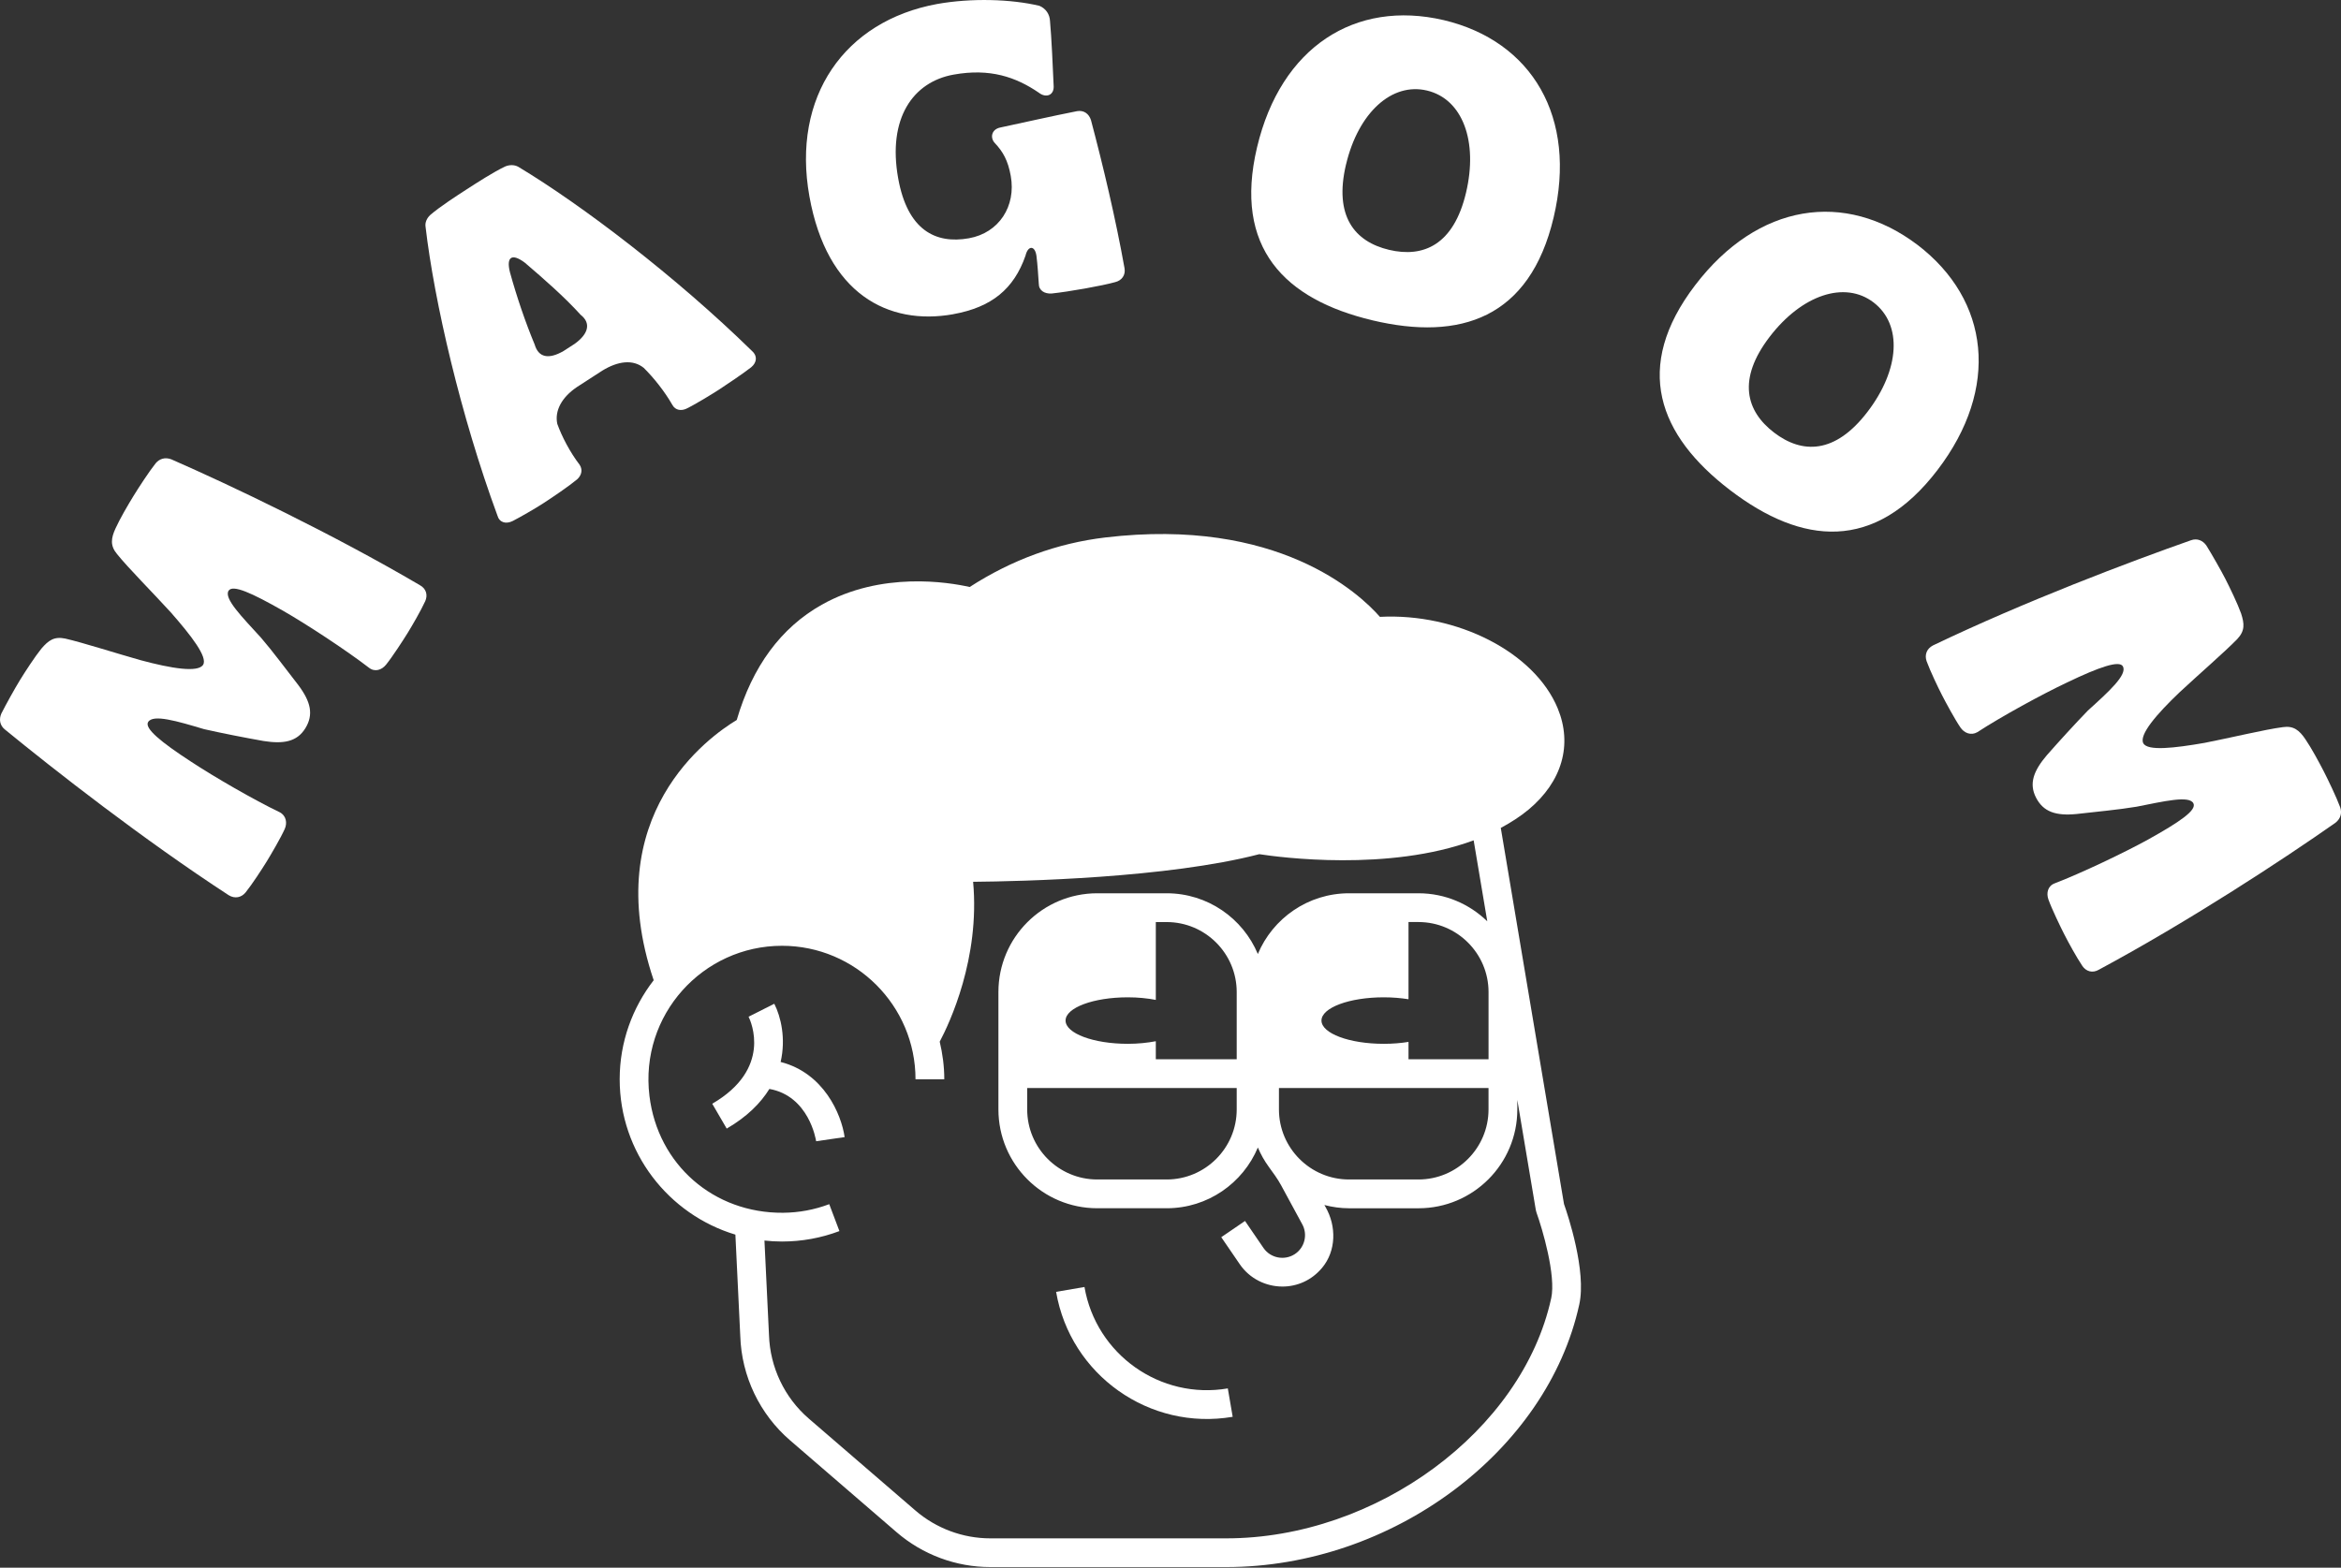 <svg width="209" height="140" viewBox="0 0 209 140" fill="none" xmlns="http://www.w3.org/2000/svg">
<rect x="0" y="0" width="209" height="140" fill="#333333" stroke="none"/>
<g clip-path="url(#clip0_2022_2215)">
<path d="M37.483 52.257C29.649 47.655 20.596 43.339 15.291 41.018C14.738 40.815 14.242 40.959 13.893 41.379C13.289 42.137 12.349 43.591 11.905 44.314C11.44 45.067 10.684 46.366 10.318 47.18C9.912 48.061 9.818 48.724 10.443 49.473C11.44 50.72 13.676 52.958 15.265 54.705C17.069 56.766 18.558 58.679 18.134 59.366C17.69 60.086 15.305 59.701 12.554 58.958C10.396 58.351 7.338 57.371 5.83 57.029C4.829 56.818 4.33 57.189 3.693 57.928C3.131 58.622 2.248 59.978 1.785 60.731C1.341 61.451 0.517 62.934 0.118 63.727C-0.099 64.225 -0.026 64.768 0.425 65.137C4.871 68.78 12.805 74.983 20.417 79.946C20.974 80.288 21.557 80.151 21.925 79.7C22.53 78.942 23.389 77.618 23.793 76.963C24.178 76.34 25.054 74.846 25.42 74.033C25.658 73.502 25.559 72.853 24.983 72.543C22.679 71.441 19.08 69.356 17.057 68.02C14.346 66.258 12.88 65.037 13.225 64.48C13.669 63.76 15.808 64.398 18.214 65.115C19.841 65.484 21.777 65.864 23.529 66.175C25.302 66.454 26.511 66.251 27.259 65.04C28.005 63.826 27.762 62.681 26.619 61.163C25.533 59.77 24.379 58.2 23.297 56.944C21.597 55.081 19.98 53.451 20.403 52.762C20.766 52.172 22.459 52.946 25.274 54.545C27.377 55.751 30.888 58.051 32.943 59.633C33.46 60.041 34.083 59.838 34.47 59.354C35.032 58.66 36.014 57.142 36.399 56.519C36.803 55.862 37.559 54.566 37.965 53.685C38.203 53.154 38.064 52.571 37.485 52.259L37.483 52.257Z" fill="white"/>
<path d="M51.484 34.58L53.779 33.095C55.158 32.25 56.506 32.066 57.477 32.857C58.372 33.745 59.337 34.953 60.027 36.16C60.308 36.665 60.832 36.694 61.259 36.507C62.065 36.122 63.606 35.173 64.22 34.776C64.801 34.398 66.43 33.301 67.065 32.798C67.573 32.377 67.646 31.78 67.129 31.336C60.386 24.739 51.964 18.314 46.266 14.893C45.917 14.707 45.501 14.702 45.102 14.867C44.049 15.365 42.531 16.35 41.657 16.914C40.784 17.479 39.265 18.461 38.413 19.198C38.099 19.493 37.934 19.873 37.993 20.248C38.767 26.9 41.135 37.152 44.408 46.036C44.58 46.657 45.154 46.837 45.78 46.525C46.467 46.171 47.737 45.441 48.481 44.96C49.355 44.395 50.818 43.401 51.532 42.802C51.879 42.485 52.065 41.999 51.753 41.513C50.882 40.379 50.155 38.97 49.754 37.855C49.503 36.689 50.148 35.489 51.487 34.58H51.484ZM47.735 30.769C46.908 28.781 46.139 26.529 45.527 24.312C45.182 22.93 45.7 22.595 46.852 23.455C48.592 24.94 50.396 26.524 51.838 28.113C52.769 28.84 52.563 29.799 51.312 30.701L50.311 31.348C48.977 32.12 48.072 31.926 47.735 30.769Z" fill="white"/>
<path d="M85.097 28.059C88.545 27.441 90.519 25.797 91.553 22.837C91.775 21.897 92.403 21.902 92.533 22.855C92.632 23.62 92.693 24.626 92.74 25.32C92.736 25.949 93.257 26.246 93.878 26.213C95.453 26.048 98.407 25.519 99.562 25.195C100.161 25.049 100.504 24.558 100.395 23.951C99.602 19.517 98.48 14.79 97.399 10.722C97.222 10.167 96.769 9.82 96.162 9.926C93.933 10.365 91.491 10.92 89.269 11.395C88.519 11.569 88.375 12.299 88.811 12.769C89.536 13.539 89.99 14.318 90.24 15.72C90.722 18.41 89.194 20.797 86.505 21.278C83.511 21.814 81.015 20.542 80.186 15.918C79.23 10.575 81.499 7.315 85.138 6.663C88.396 6.08 90.691 6.88 92.738 8.273C93.378 8.783 94.152 8.528 94.065 7.605C94.004 6.169 93.874 3.26 93.742 1.874C93.716 1.291 93.387 0.765 92.795 0.519C90.261 -0.083 86.724 -0.191 83.655 0.359C75.4 1.877 70.666 8.63 72.262 17.534C73.823 26.248 79.301 29.098 85.097 28.062V28.059Z" fill="white"/>
<path d="M122.524 28.606C130.386 30.471 136.57 28.419 138.702 19.433C140.827 10.484 136.787 3.672 128.887 1.795C120.977 -0.044 114.354 4.199 112.229 13.147C110.097 22.134 114.697 26.745 122.522 28.603L122.524 28.606ZM120.175 14.677C121.268 10.071 124.25 7.339 127.395 8.085C130.578 8.841 131.975 12.614 130.882 17.218C129.78 21.86 127.088 23.041 124.016 22.313C120.947 21.584 119.072 19.319 120.172 14.677H120.175Z" fill="white"/>
<path d="M171.193 21.87C164.717 16.969 156.937 18.145 151.35 25.455C145.74 32.795 148.064 38.882 154.455 43.768C160.877 48.676 167.361 49.321 172.971 41.98C178.558 34.67 177.644 26.8 171.191 21.868L171.193 21.87ZM166.731 36.774C163.834 40.566 160.892 40.547 158.384 38.63C155.877 36.712 155.086 33.879 157.985 30.087C160.861 26.326 164.698 25.044 167.267 27.008C169.866 28.996 169.607 33.01 166.731 36.774Z" fill="white"/>
<path d="M207.451 68.867C207.047 68.078 206.332 66.758 205.824 66.022C205.283 65.217 204.764 64.792 203.801 64.938C202.219 65.141 199.144 65.89 196.823 66.341C194.125 66.81 191.716 67.091 191.348 66.371C190.963 65.618 192.531 63.779 194.597 61.817C196.236 60.287 198.663 58.183 199.737 57.073C200.436 56.327 200.379 55.708 200.079 54.781C199.78 53.94 199.078 52.483 198.675 51.694C198.29 50.941 197.449 49.468 196.979 48.715C196.665 48.269 196.165 48.049 195.615 48.245C190.191 50.15 180.77 53.709 172.577 57.637C171.994 57.935 171.81 58.504 172.006 59.054C172.341 59.963 173.023 61.387 173.375 62.072C173.708 62.723 174.53 64.249 175.035 64.983C175.366 65.462 175.97 65.715 176.537 65.384C178.676 63.989 182.326 61.994 184.522 60.959C187.436 59.557 189.24 58.938 189.535 59.522C189.92 60.275 188.262 61.772 186.401 63.458C185.242 64.655 183.91 66.114 182.735 67.448C181.575 68.817 181.12 69.958 181.769 71.226C182.418 72.494 183.521 72.881 185.414 72.692C187.169 72.489 189.112 72.317 190.746 72.043C193.22 71.556 195.454 71.02 195.822 71.74C196.136 72.357 194.597 73.405 191.771 74.978C189.646 76.149 185.858 77.955 183.438 78.888C182.822 79.117 182.671 79.757 182.883 80.34C183.183 81.18 183.972 82.809 184.305 83.461C184.654 84.146 185.372 85.466 185.913 86.271C186.243 86.75 186.812 86.934 187.379 86.601C195.381 82.297 203.77 76.803 208.509 73.474C208.969 73.108 209.104 72.607 208.927 72.092C208.591 71.183 207.838 69.623 207.453 68.869L207.451 68.867Z" fill="white"/>
<path d="M69.693 94.839C70.173 92.754 69.722 90.813 69.127 89.64L66.832 90.797C67.063 91.266 68.926 95.467 63.587 98.569L64.879 100.789C66.704 99.729 67.913 98.503 68.69 97.247C72.21 97.88 72.836 101.743 72.864 101.918L75.407 101.549C75.117 99.507 73.547 95.821 69.691 94.839H69.693Z" fill="white"/>
<path d="M96.823 114.934L94.287 115.368C95.557 122.791 102.628 127.797 110.052 126.527L109.617 123.991C103.592 125.023 97.852 120.959 96.82 114.934H96.823Z" fill="white"/>
<path d="M133.985 73.939C134.868 73.462 135.711 72.931 136.471 72.298C139.463 69.798 140.409 66.502 139.068 63.255C136.993 58.238 130.077 54.727 123.197 55.088C121.36 52.996 114.071 46.163 98.653 48.002C94.386 48.512 90.325 49.998 86.571 52.422C84.682 51.995 78.697 51.003 73.363 54.007C69.722 56.056 67.172 59.518 65.774 64.299C63.321 65.772 53.388 72.806 58.36 87.539C56.464 89.99 55.324 93.053 55.324 96.384C55.324 102.927 59.685 108.464 65.654 110.258L66.091 119.327C66.204 122.9 67.823 126.29 70.532 128.625L80.042 136.83C82.371 138.842 85.348 139.947 88.422 139.947H109.467C124.269 139.947 138.117 129.645 140.995 116.496C141.651 113.505 139.973 108.492 139.63 107.522L133.987 73.937L133.985 73.939ZM125.749 94.599V93.046C125.071 93.157 124.325 93.218 123.539 93.218C120.467 93.218 117.979 92.288 117.979 91.14C117.979 89.993 120.467 89.065 123.539 89.065C124.325 89.065 125.071 89.129 125.749 89.237V82.343H126.639C130.086 82.343 132.894 85.148 132.894 88.595V94.597H125.751L125.749 94.599ZM132.892 97.168V99.078C132.892 102.526 130.087 105.333 126.637 105.333H120.437C116.989 105.333 114.182 102.528 114.182 99.078V97.168H132.889H132.892ZM138.485 115.951C135.897 127.768 122.878 137.383 109.464 137.383H88.422C85.962 137.383 83.582 136.497 81.719 134.89L72.206 126.685C70.041 124.817 68.747 122.104 68.655 119.228L68.249 110.787C68.763 110.844 69.285 110.874 69.814 110.874C71.58 110.874 73.306 110.56 74.942 109.942L74.033 107.538C72.716 108.036 71.33 108.294 69.911 108.306C63.725 108.355 58.731 104.015 57.982 97.876C57.099 90.64 62.747 84.463 69.814 84.463C76.387 84.463 81.735 89.811 81.735 96.387H84.304C84.304 95.227 84.153 94.108 83.896 93.027C84.767 91.383 87.504 85.584 86.878 78.749C91.246 78.709 104.253 78.409 112.428 76.282C114.253 76.563 123.966 77.859 131.565 75.047L132.781 82.276C131.191 80.732 129.026 79.774 126.639 79.774H120.439C116.777 79.774 113.632 82.014 112.298 85.197C110.964 82.014 107.819 79.774 104.159 79.774H97.959C93.085 79.774 89.137 83.724 89.137 88.595V99.078C89.137 103.952 93.088 107.902 97.961 107.902H104.161C107.821 107.902 110.968 105.661 112.3 102.478C112.56 103.097 112.89 103.675 113.278 104.209C113.665 104.743 114.059 105.269 114.373 105.848L116.238 109.288C116.779 110.223 116.493 111.418 115.587 112.005C114.666 112.6 113.419 112.353 112.803 111.451L111.153 109.038L109.032 110.487L110.683 112.9C111.566 114.194 113.02 114.895 114.496 114.895C115.785 114.895 117.088 114.36 118.038 113.219C119.299 111.706 119.324 109.498 118.34 107.791L118.238 107.614C118.944 107.796 119.679 107.904 120.439 107.904H126.639C131.513 107.904 135.463 103.954 135.463 99.083V98.228L137.116 108.065L137.175 108.287C137.692 109.725 138.936 113.906 138.487 115.953L138.485 115.951ZM103.189 94.599V92.987C102.435 93.128 101.595 93.218 100.693 93.218C97.623 93.218 95.132 92.288 95.132 91.14C95.132 89.993 97.621 89.065 100.693 89.065C101.595 89.065 102.435 89.152 103.189 89.296V82.345H104.159C107.606 82.345 110.411 85.15 110.411 88.597V94.599H103.189ZM110.411 97.168V99.078C110.411 102.526 107.606 105.333 104.159 105.333H97.959C94.511 105.333 91.706 102.528 91.706 99.078V97.168H110.414H110.411Z" fill="white"/>
</g>
<defs>
<clipPath id="clip0_2022_2215">
<rect width="209" height="139.949" fill="white"/>
</clipPath>
</defs>
</svg>
